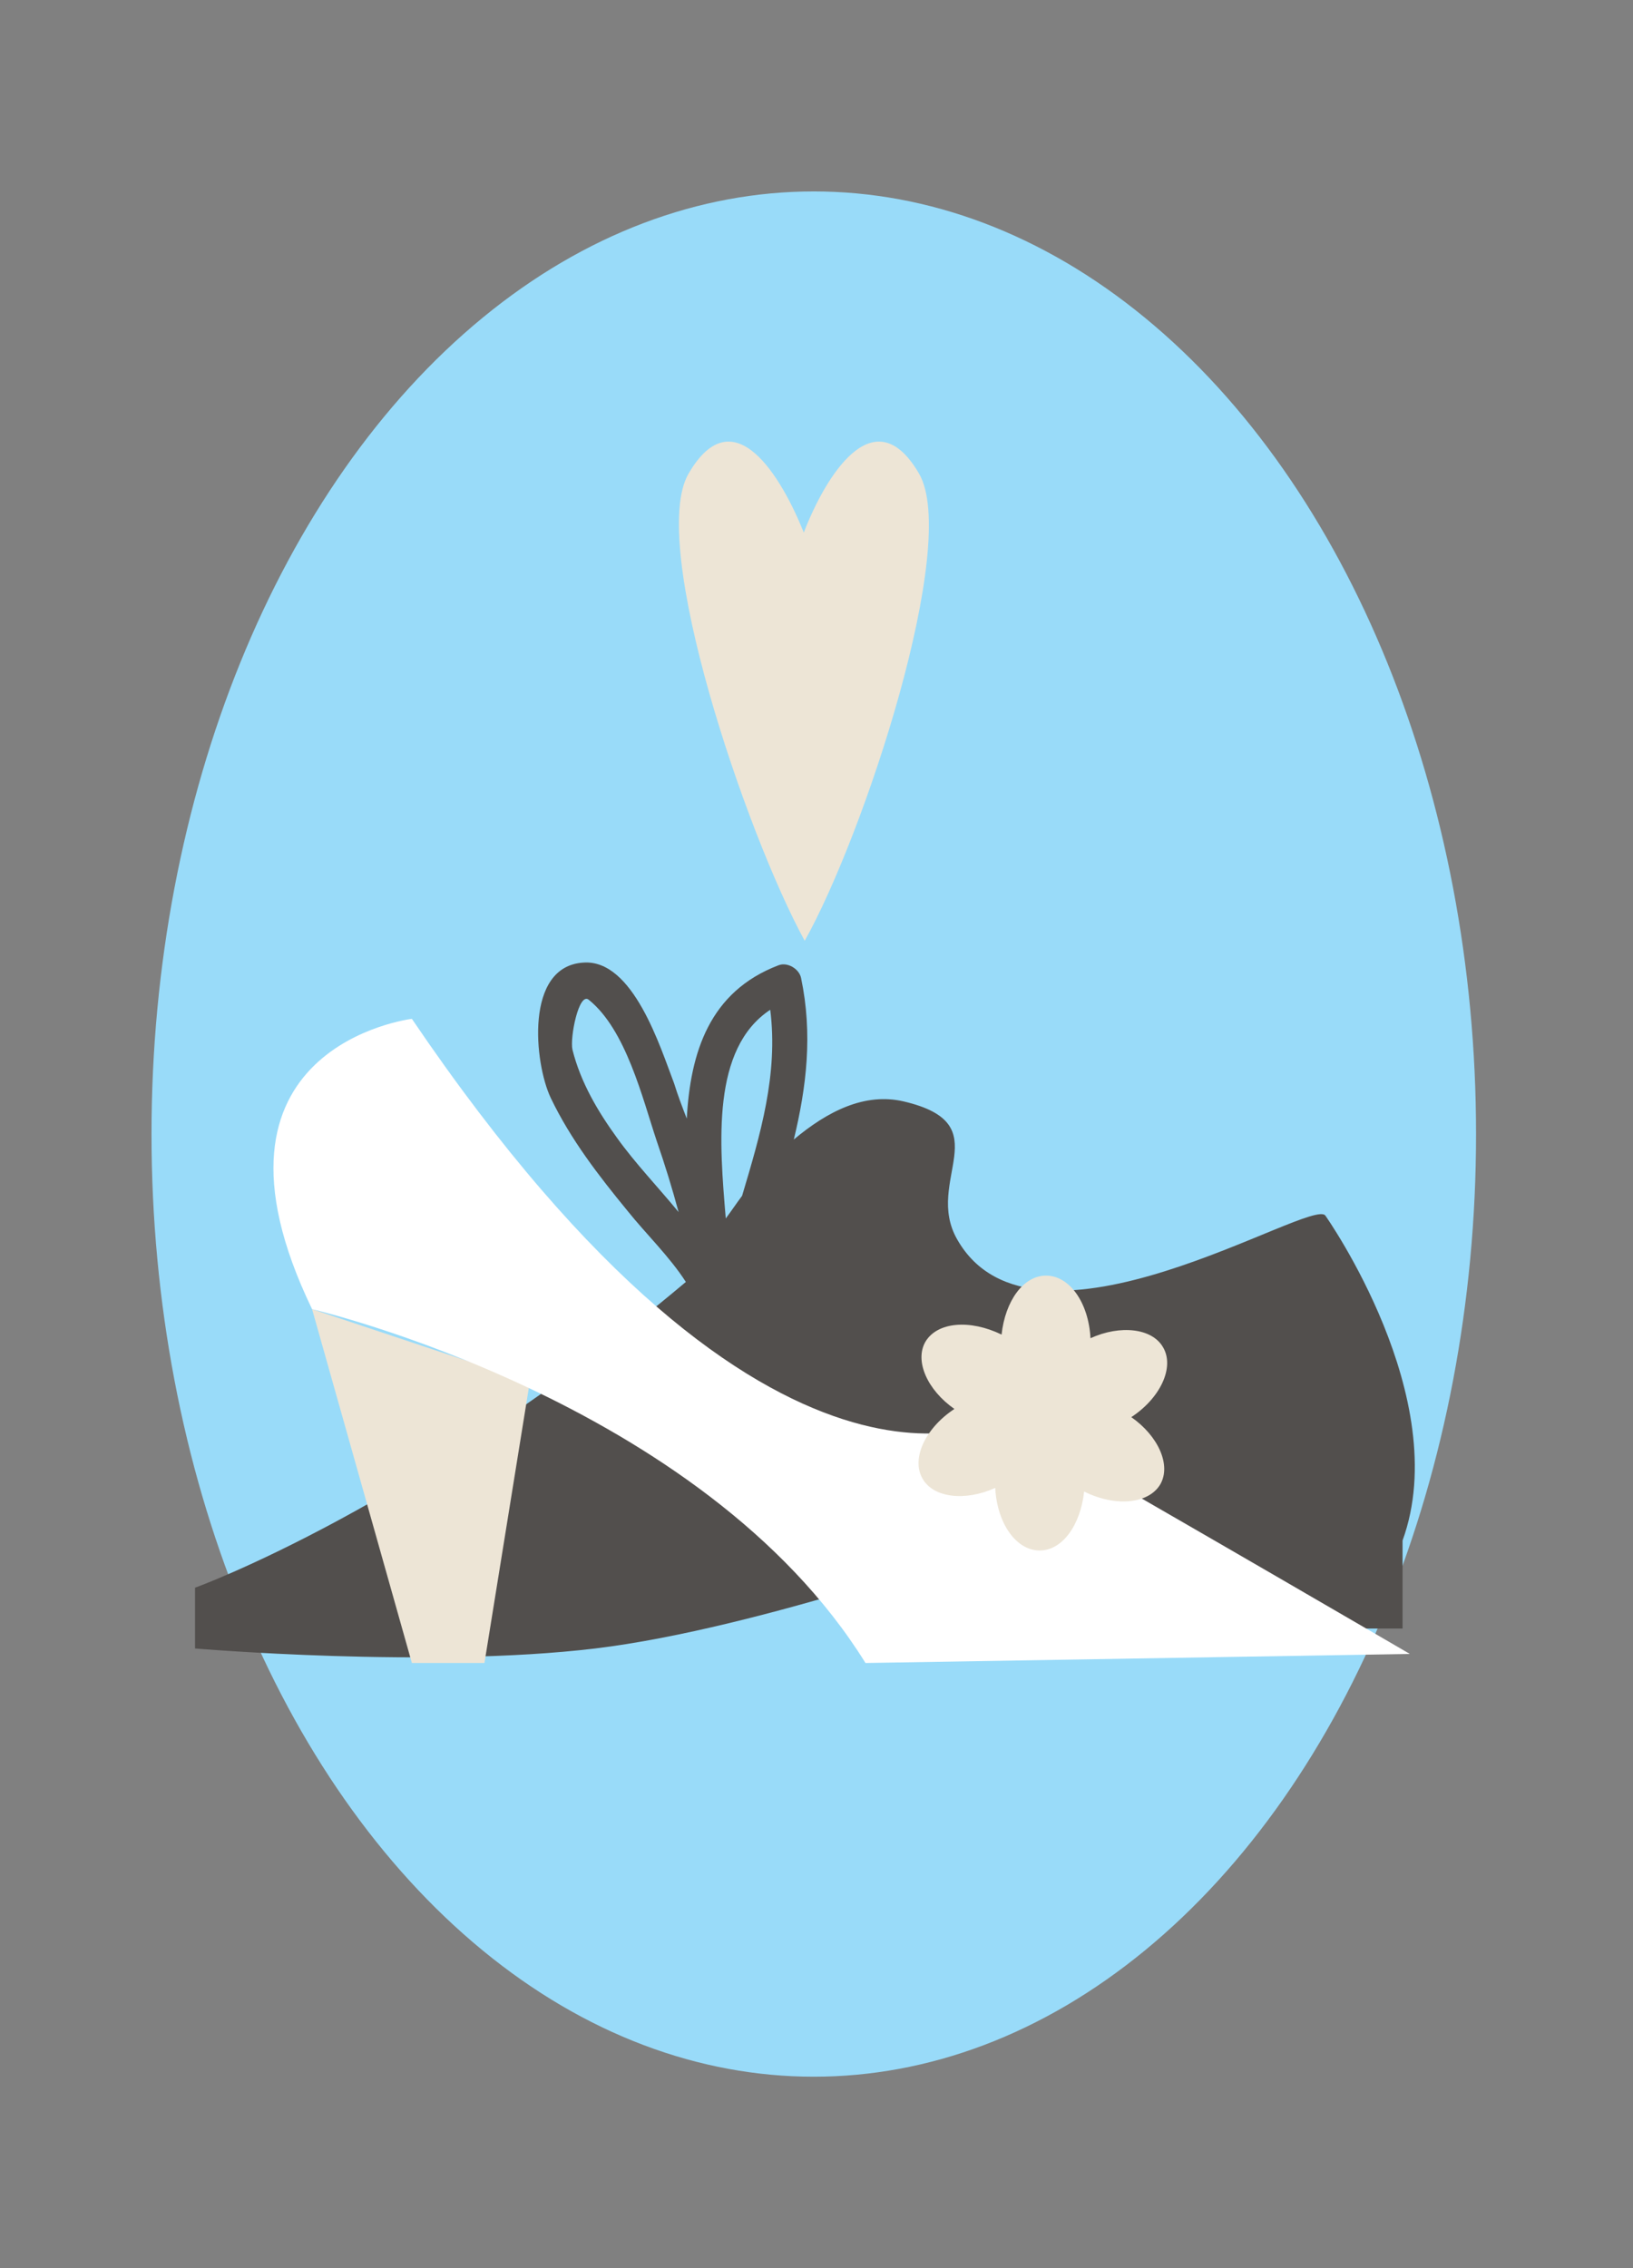 <?xml version="1.0" encoding="utf-8"?>
<!-- Generator: Adobe Illustrator 20.1.0, SVG Export Plug-In . SVG Version: 6.00 Build 0)  -->
<svg version="1.1" id="Layer_1" xmlns="http://www.w3.org/2000/svg" xmlns:xlink="http://www.w3.org/1999/xlink" x="0px" y="0px"
	 viewBox="0 0 180 250" style="enable-background:new 0 0 180 250;" xml:space="preserve">
<rect x="0" y="0" width="180" height="250" fill="#808080" stroke="none"/>
<style type="text/css">
	.st0{fill-rule:evenodd;clip-rule:evenodd;fill:#99DBF9;}
	.st1{fill-rule:evenodd;clip-rule:evenodd;fill:#524F4D;}
	.st2{fill-rule:evenodd;clip-rule:evenodd;fill:#EDE5D6;}
	.st3{fill-rule:evenodd;clip-rule:evenodd;fill:#FFFFFF;}
</style>
<g>
	<ellipse class="st0" cx="89.7" cy="125" rx="73" ry="103.9"/>
	<g>
		<g>
			<path class="st1" d="M146.1,134c-1.4-2.2-32.1,17.6-40.6,2.6c-3.7-6.5,4.8-12.7-5.9-15.2c-4.3-1-8.4,1.1-12.1,4.2
				c1.4-5.8,2.1-11.6,0.8-17.8c-0.2-1-1.5-1.8-2.5-1.4c-7.6,2.9-9.7,9.6-10.1,16.9c-0.5-1.3-1-2.6-1.4-3.9
				c-1.5-3.9-4.5-13.7-10-13.3c-6.5,0.4-5.4,11.1-3.6,14.9c2.2,4.6,5.3,8.6,8.5,12.5c2,2.5,4.6,5,6.4,7.8
				c-29.6,24.9-54.1,33.7-54.1,33.7v6.7c0,0,25.8,2.2,44.1,0c18.3-2.2,44.9-11.9,44.9-11.9v9.7h44.1v-9.7
				C160.3,154.1,146.1,134,146.1,134z M84.9,111.3c0.9,7.1-1.1,13.8-3.1,20.5c-0.6,0.8-1.2,1.7-1.8,2.5
				C79.3,126,78.4,115.6,84.9,111.3z M68,125.4c-2.1-2.9-4-6.1-4.9-9.7c-0.3-1.3,0.7-6.4,1.8-5.5c4.1,3.3,5.9,10.8,7.5,15.6
				c0.9,2.6,1.7,5.2,2.4,7.8C72.5,130.8,70,128.2,68,125.4z"/>
			<g>
				<g>
					<polygon class="st2" points="34.4,144.3 45.4,183.3 53.4,183.3 58.4,152.3 					"/>
					<path class="st3" d="M34.4,144.3c0,0,43,10,61,39l60-1c0,0-24-14-45-26c0,0-25,15-65-44C45.4,112.3,20.4,115.3,34.4,144.3z"/>
				</g>
				<path class="st2" d="M124.7,156.2c3.2-2.1,4.8-5.5,3.5-7.7c-1.2-2.1-4.7-2.5-8-1c-0.2-3.9-2.3-6.9-4.9-6.9
					c-2.5,0-4.5,2.8-4.9,6.5c-3.5-1.7-7.1-1.4-8.4,0.8c-1.2,2.1,0.2,5.3,3.2,7.4c-3.2,2.1-4.8,5.5-3.5,7.7c1.2,2.1,4.7,2.5,8,1
					c0.2,3.9,2.3,6.9,4.9,6.9c2.5,0,4.5-2.8,4.9-6.5c3.4,1.7,7.1,1.4,8.4-0.8C129.1,161.5,127.7,158.3,124.7,156.2z M114.9,155.8
					C114.9,155.8,114.9,155.8,114.9,155.8C114.9,155.7,114.9,155.7,114.9,155.8C114.9,155.7,114.9,155.7,114.9,155.8
					C114.9,155.7,114.9,155.7,114.9,155.8C114.9,155.8,114.9,155.8,114.9,155.8C114.9,155.8,114.9,155.8,114.9,155.8z"/>
			</g>
		</g>
		<g>
			<path class="st2" d="M101.3,52.2c-5-8.6-10.4,0.5-12.7,6.5c-2.4-6-7.7-15.1-12.7-6.5c-4.5,7.7,6.3,39.6,12.8,51.5
				C95.3,91.9,105.8,59.9,101.3,52.2z"/>
		</g>
	</g>
</g>
</svg>
